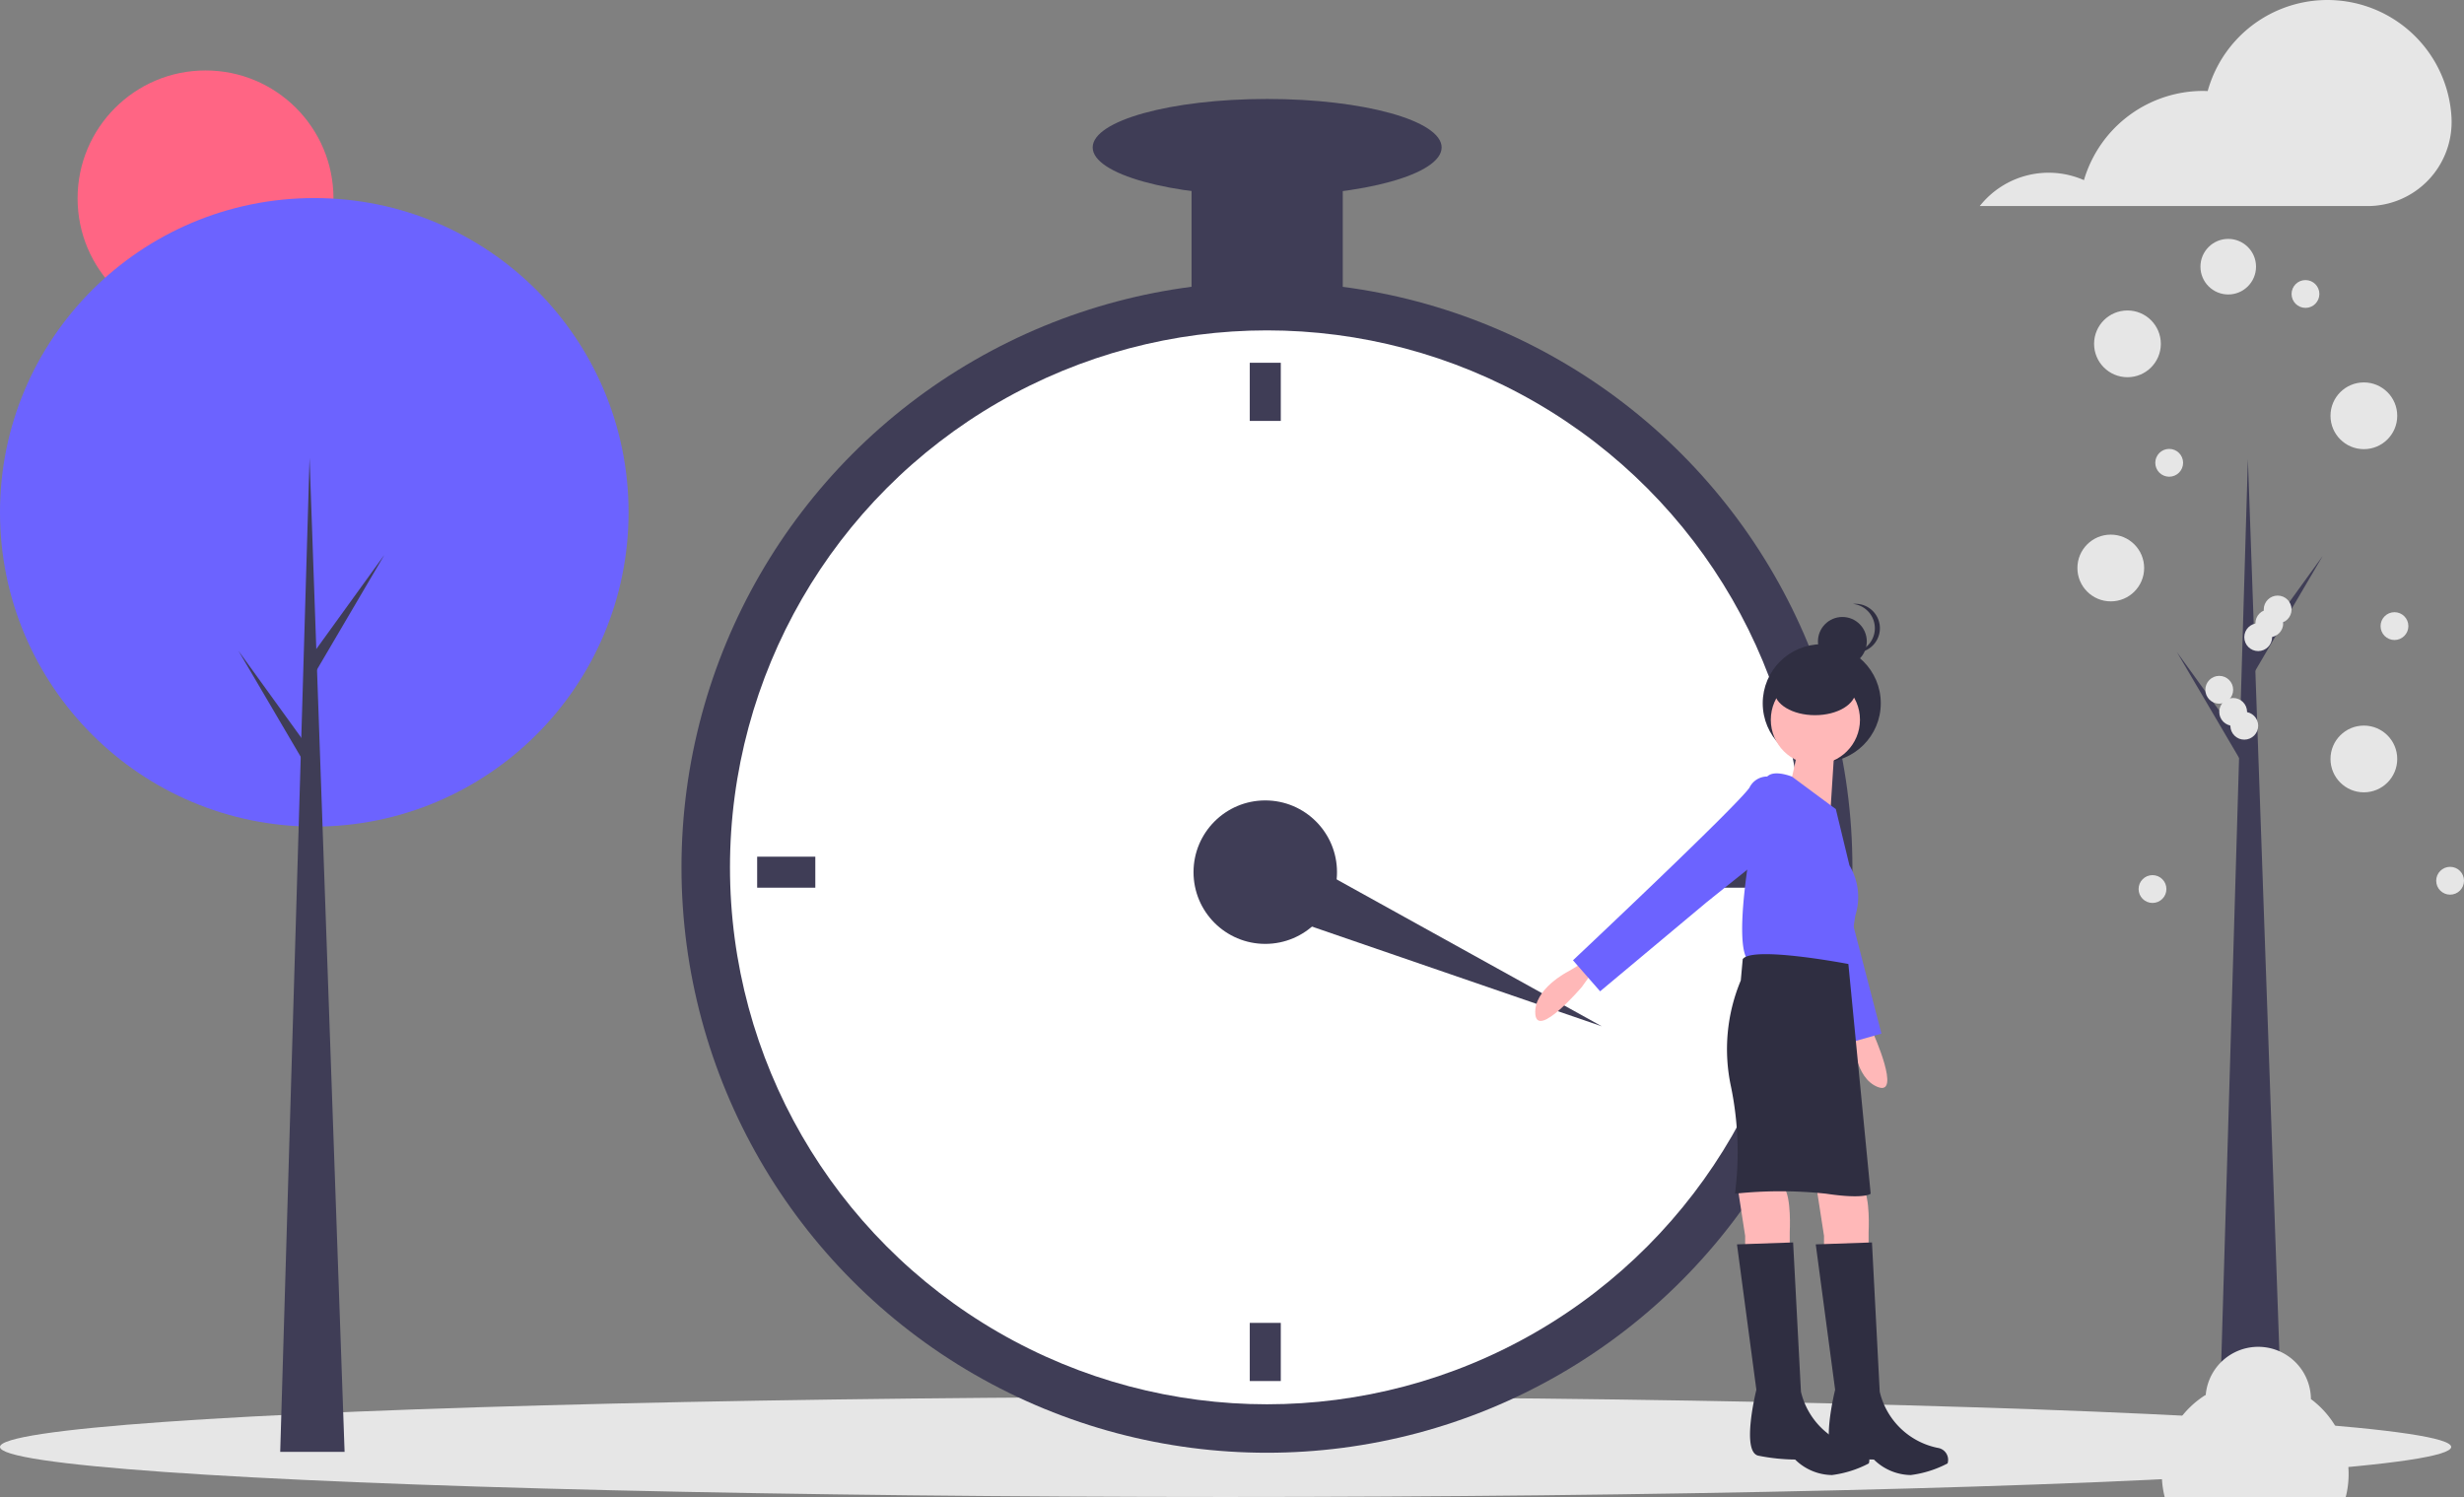 <svg xmlns="http://www.w3.org/2000/svg" width="158" height="96" viewBox="0 0 158 96"><rect x="0" y="0" width="158" height="96" fill="#808080" stroke="none"/><defs><style>.a{fill:#ff6584;}.b{fill:#e6e6e6;}.c{fill:#6c63ff;}.d{fill:#3f3d56;}.e{fill:#fff;}.f{fill:#ffb8b8;}.g{fill:#2f2e41;}</style></defs><g transform="translate(0 0.005)"><circle class="a" cx="8.204" cy="8.204" r="8.204" transform="translate(4.975 4.513)"/><ellipse class="b" cx="78.589" cy="3.21" rx="78.589" ry="3.21" transform="translate(0 89.575)"/><circle class="c" cx="20.153" cy="20.153" r="20.153" transform="translate(0 12.697)"/><path class="d" d="M104.875,230.938h-4.128l1.882-63.737Z" transform="translate(-82.779 -137.836)"/><path class="d" d="M110.823,206.688l4.431-6.131-4.492,7.648-.486-.85Z" transform="translate(-90.61 -164.974)"/><path class="d" d="M90.2,241.4l-4.431-6.131,4.492,7.648.486-.85Z" transform="translate(-70.474 -193.531)"/><path class="d" d="M808.489,231.314h-4.128l1.882-63.737Z" transform="translate(-662.1 -138.144)"/><path class="d" d="M814.437,207.064l4.431-6.131-4.492,7.648-.486-.85Z" transform="translate(-669.931 -165.283)"/><path class="d" d="M793.816,241.781l-4.431-6.131,4.492,7.648.485-.85Z" transform="translate(-649.795 -193.84)"/><circle class="d" cx="37.542" cy="37.542" r="37.542" transform="translate(43.699 18.074)"/><circle class="e" cx="34.434" cy="34.434" r="34.434" transform="translate(46.809 21.182)"/><circle class="d" cx="4.6" cy="4.6" r="4.6" transform="translate(76.533 51.325)"/><rect class="d" width="1.989" height="3.729" transform="translate(80.139 23.259)"/><rect class="d" width="1.989" height="3.729" transform="translate(80.139 84.83)"/><rect class="d" width="1.989" height="3.729" transform="translate(52.281 54.933) rotate(90)"/><rect class="d" width="1.989" height="3.729" transform="translate(113.714 54.933) rotate(90)"/><path class="d" d="M450.924,308.38l1.7-3.887,21.3,11.8Z" transform="translate(-371.208 -250.481)"/><rect class="d" width="9.696" height="11.188" transform="translate(76.407 9.449)"/><ellipse class="d" cx="11.188" cy="3.108" rx="11.188" ry="3.108" transform="translate(70.066 6.341)"/><path class="f" d="M713.566,527.274l-.622.87s-2.859,3.357-2.984,1.74,2.113-2.735,2.113-2.735l1.243-.746Z" transform="translate(-611.51 -464.858)"/><path class="f" d="M825.3,547.065l.521.934s1.81,4.021.3,3.441-1.567-3.08-1.567-3.08l-.142-1.443Z" transform="translate(-705.702 -481.733)"/><circle class="g" cx="3.785" cy="3.785" r="3.785" transform="translate(113.032 41.308)"/><path class="f" d="M811.751,607.089l.5,3.232v.995h2.859v-1.243s.124-2.238-.373-2.859S811.751,607.089,811.751,607.089Z" transform="translate(-695.289 -531.071)"/><path class="f" d="M783.173,607.089l.5,3.232v.995h2.859v-1.243s.124-2.238-.373-2.859S783.173,607.089,783.173,607.089Z" transform="translate(-671.768 -531.071)"/><path class="c" d="M791.146,462.384a1.272,1.272,0,0,0-.349,1.9c.751,1.319,5.158,14.959,5.158,14.959l2.542-.722-2.242-8.627-1.284-5.422Z" transform="translate(-677.853 -412.24)"/><circle class="f" cx="2.859" cy="2.859" r="2.859" transform="translate(113.55 43.295)"/><path class="f" d="M804.976,442.063l-.373,5.843-2.611-1.865s.87-3.481.622-3.729Z" transform="translate(-687.255 -395.491)"/><path class="c" d="M791.047,461.477l-2.812-2.083s-1.29-.528-1.663.094-2.238,9.821-1.243,11.561c0,0,5.345,1.119,6.464.5l.5-3.232a3.961,3.961,0,0,0-.373-3.232Z" transform="translate(-673.327 -409.594)"/><path class="c" d="M737.1,460.558a1.272,1.272,0,0,0-1.865.5c-.87,1.243-11.312,11.064-11.312,11.064l1.74,1.989,6.837-5.718,4.351-3.481Z" transform="translate(-623.058 -410.545)"/><path class="g" d="M787.577,525.241s-6.153-1.181-6.775-.311l-.124,1.367a11.419,11.419,0,0,0-.622,6.837,20.814,20.814,0,0,1,.249,6.837,27.485,27.485,0,0,1,5.843,0c2.486.373,2.859,0,2.859,0Z" transform="translate(-669.053 -463.426)"/><path class="g" d="M815.356,628.868l-3.605.124,1.243,9.323s-.994,3.978.124,4.227a12.622,12.622,0,0,0,2.362.249,3.426,3.426,0,0,0,2.362.994,6.965,6.965,0,0,0,2.362-.746.773.773,0,0,0-.622-.995,4.8,4.8,0,0,1-3.729-3.605Z" transform="translate(-695.319 -549.197)"/><path class="g" d="M786.778,628.868l-3.6.124,1.243,9.323s-.994,3.978.124,4.227a12.624,12.624,0,0,0,2.362.249,3.425,3.425,0,0,0,2.362.994,6.965,6.965,0,0,0,2.362-.746.773.773,0,0,0-.622-.995,4.8,4.8,0,0,1-3.729-3.605Z" transform="translate(-671.797 -549.197)"/><circle class="g" cx="1.566" cy="1.566" r="1.566" transform="translate(116.573 39.561)"/><path class="g" d="M826.4,399.33a1.566,1.566,0,0,0-1.4-1.558,1.583,1.583,0,0,1,.163-.008,1.566,1.566,0,1,1-.163,3.124A1.566,1.566,0,0,0,826.4,399.33Z" transform="translate(-706.178 -359.047)"/><ellipse class="g" cx="2.61" cy="1.566" rx="2.61" ry="1.566" transform="translate(113.774 42.727)"/><path class="b" d="M902.446,187.112a7.968,7.968,0,0,0-15.633-1.68c-.1,0-.193-.007-.29-.007a7.969,7.969,0,0,0-7.645,5.721,5.631,5.631,0,0,0-6.682,1.663H897.05a5.39,5.39,0,0,0,5.4-5.58Q902.449,187.171,902.446,187.112Z" transform="translate(-745.248 -179.599)"/><circle class="b" cx="2.14" cy="2.14" r="2.14" transform="translate(134.28 19.905)"/><circle class="b" cx="1.782" cy="1.782" r="1.782" transform="translate(141.1 15.315)"/><circle class="b" cx="2.14" cy="2.14" r="2.14" transform="translate(149.439 24.519)"/><circle class="b" cx="2.14" cy="2.14" r="2.14" transform="translate(133.21 34.28)"/><circle class="b" cx="2.14" cy="2.14" r="2.14" transform="translate(149.439 46.526)"/><path class="b" d="M950.2,672.492c0-.023,0-.046,0-.069a3.379,3.379,0,0,0-6.745-.177l-.032,0a5.989,5.989,0,1,0,6.774.248Z" transform="translate(-802.017 -582.781)"/><circle class="b" cx="0.892" cy="0.892" r="0.892" transform="translate(152.65 39.254)"/><circle class="b" cx="0.892" cy="0.892" r="0.892" transform="translate(146.943 17.955)"/><circle class="b" cx="0.892" cy="0.892" r="0.892" transform="translate(143.911 39.964)"/><circle class="b" cx="0.892" cy="0.892" r="0.892" transform="translate(144.624 39.077)"/><circle class="b" cx="0.892" cy="0.892" r="0.892" transform="translate(145.159 38.189)"/><circle class="b" cx="0.892" cy="0.892" r="0.892" transform="translate(143.019 45.644)"/><circle class="b" cx="0.892" cy="0.892" r="0.892" transform="translate(156.217 55.584)"/><circle class="b" cx="0.892" cy="0.892" r="0.892" transform="translate(137.134 56.116)"/><circle class="b" cx="0.892" cy="0.892" r="0.892" transform="translate(138.204 28.782)"/><circle class="b" cx="0.892" cy="0.892" r="0.892" transform="translate(142.306 44.757)"/><circle class="b" cx="0.892" cy="0.892" r="0.892" transform="translate(141.414 43.337)"/></g></svg>